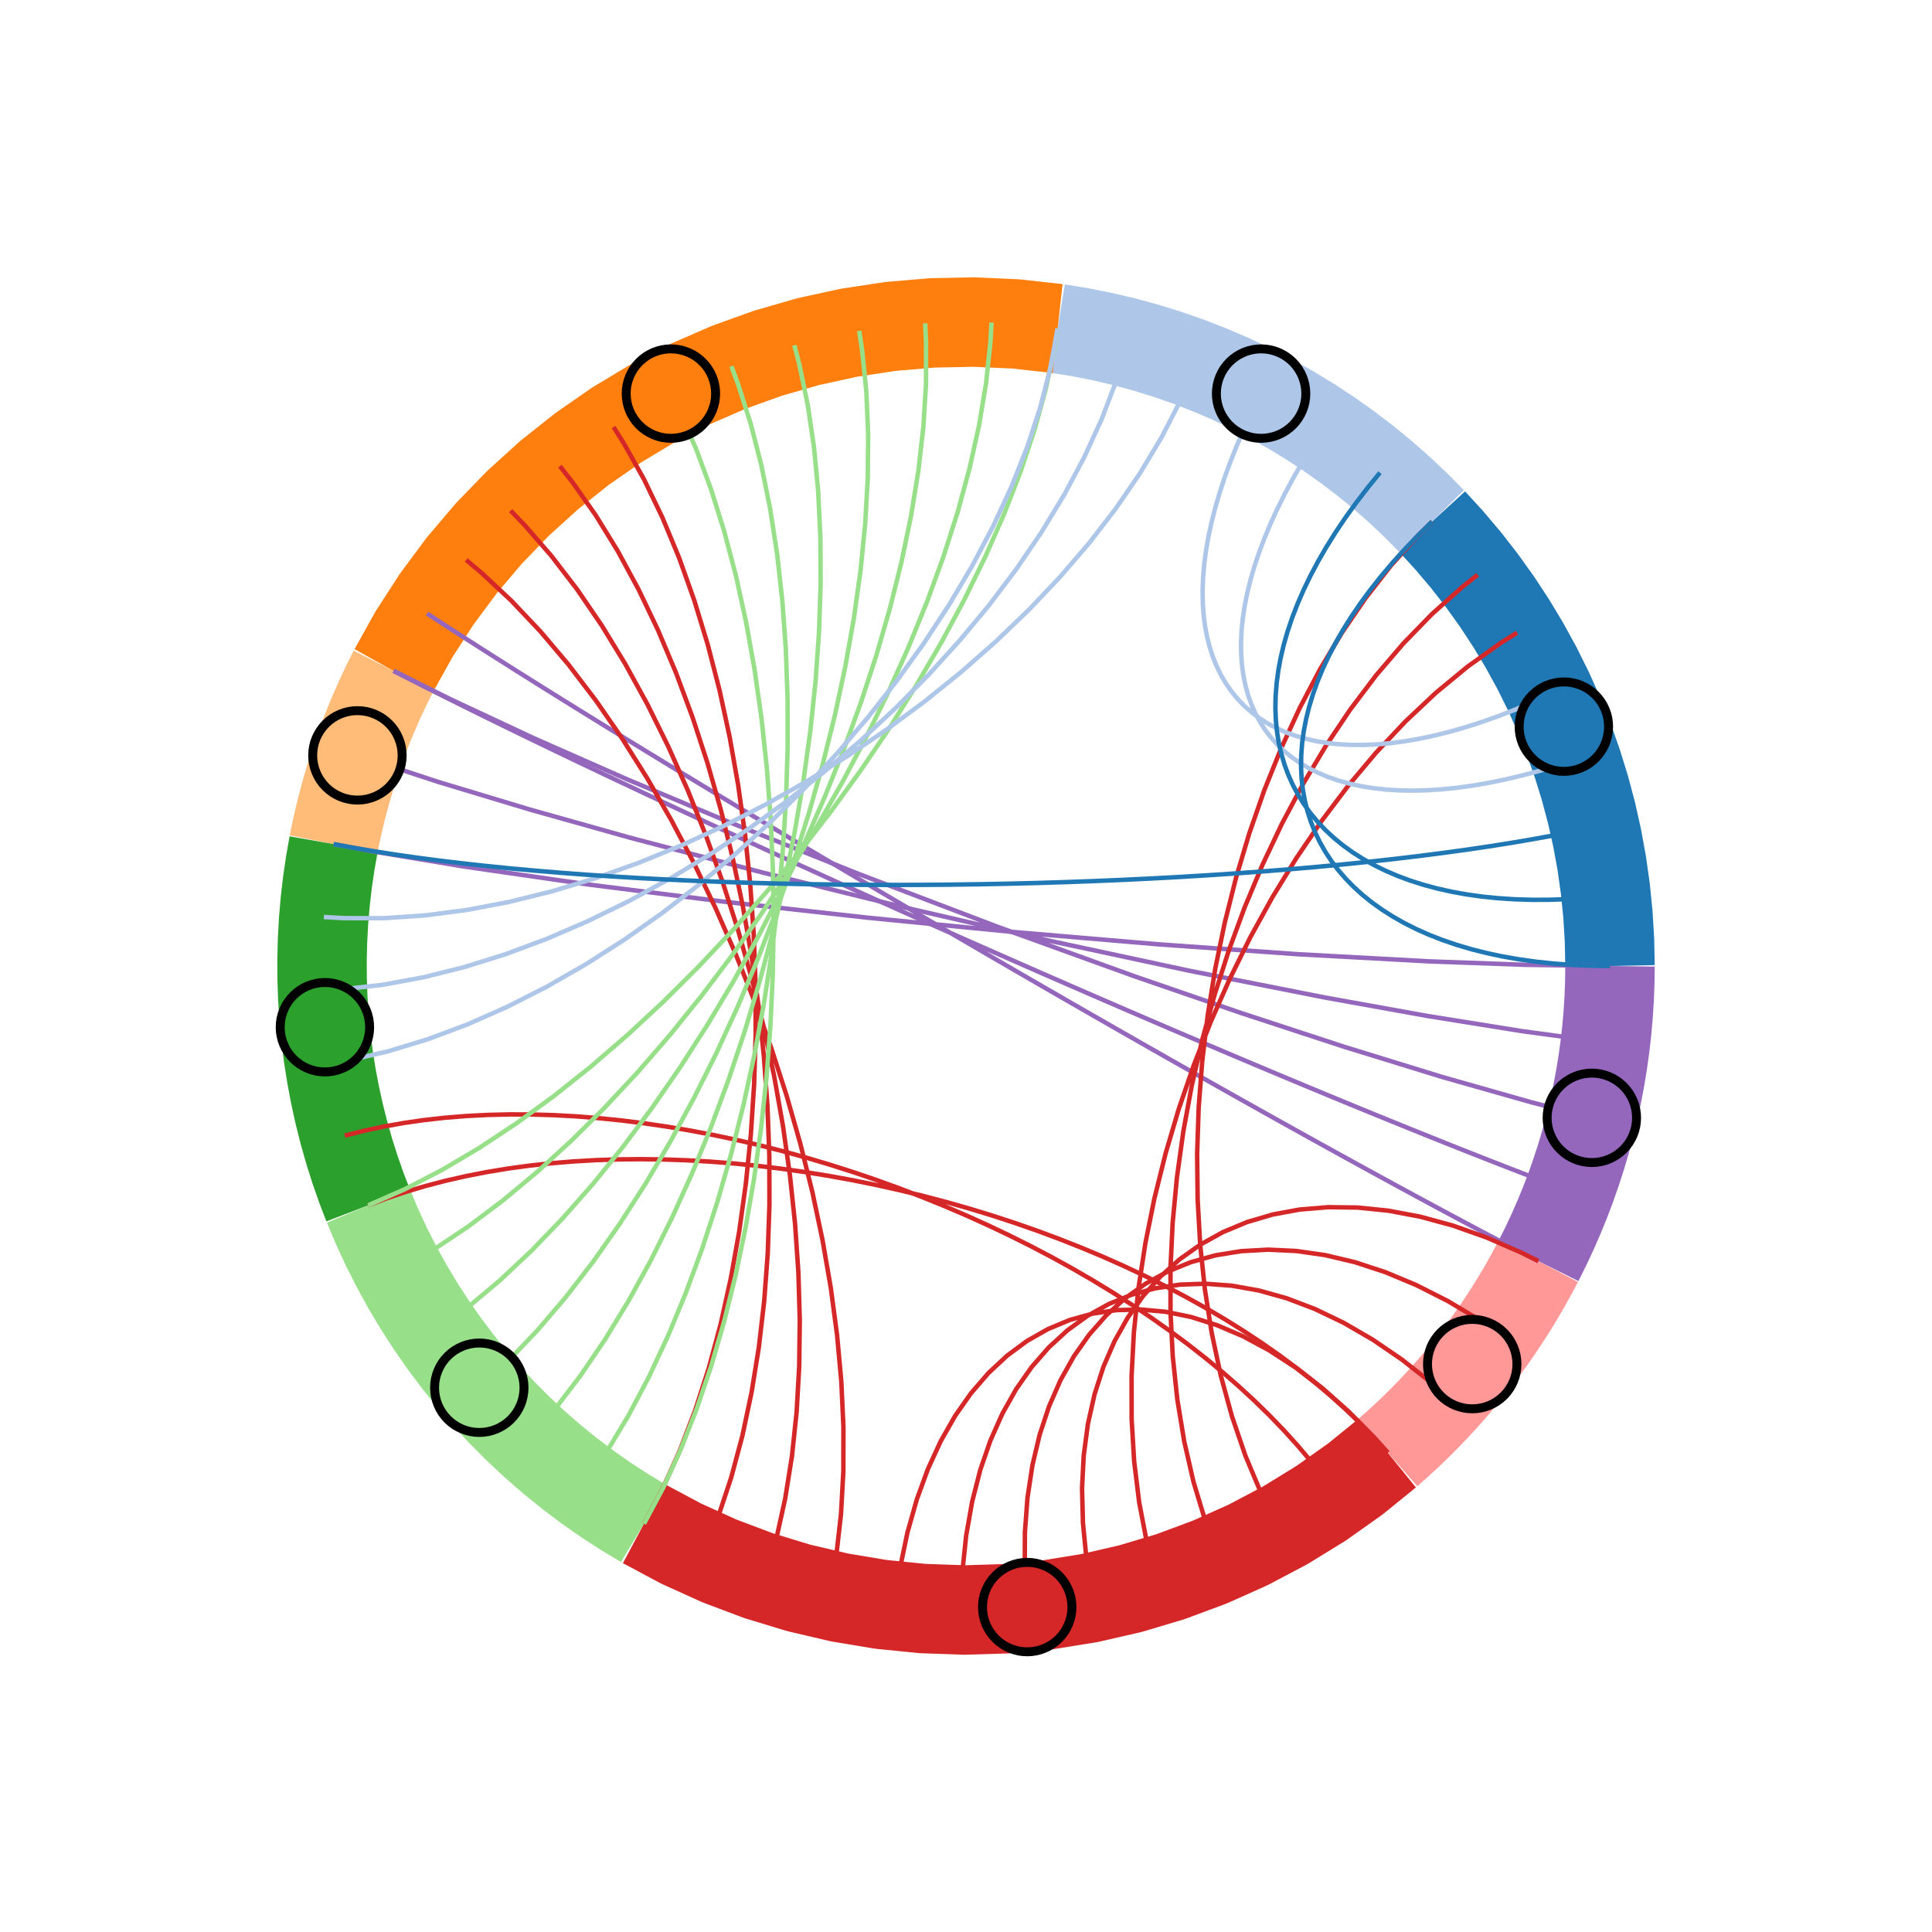 <?xml version="1.0" encoding="utf-8" standalone="no"?>
<!DOCTYPE svg PUBLIC "-//W3C//DTD SVG 1.1//EN"
  "http://www.w3.org/Graphics/SVG/1.1/DTD/svg11.dtd">
<svg xmlns:xlink="http://www.w3.org/1999/xlink" width="216pt" height="216pt" viewBox="0 0 216 216" xmlns="http://www.w3.org/2000/svg" version="1.1">
 <defs>
  <style type="text/css">*{stroke-linejoin: round; stroke-linecap: butt}</style>
 </defs>
 <g id="figure_1">
  <g id="patch_1">
   <path d="M 0 216 
L 216 216 
L 216 0 
L 0 0 
z
" style="fill: #ffffff"/>
  </g>
  <g id="axes_1">
   <g id="patch_2">
    <path d="M 7.2 208.8 
L 208.8 208.8 
L 208.8 7.2 
L 7.2 7.2 
z
" style="fill: #ffffff"/>
   </g>
   <g id="LineCollection_1">
    <path d="M 180 108 
L 179.942 105.115 
L 179.769 102.234 
L 179.48 99.363 
L 179.077 96.505 
L 178.559 93.666 
L 177.928 90.85 
L 177.184 88.062 
L 176.33 85.305 
L 175.365 82.585 
L 174.293 79.906 
L 173.114 77.272 
L 171.83 74.687 
L 170.444 72.156 
L 168.957 69.683 
L 167.373 67.271 
L 165.693 64.924 
L 163.92 62.647 
L 162.058 60.442 
L 160.109 58.314 
" clip-path="url(#p0efe31f188)" style="fill: none; stroke: #1f77b4; stroke-width: 10"/>
    <path d="M 160.109 58.314 
L 158.335 56.518 
L 156.498 54.784 
L 154.602 53.116 
L 152.649 51.516 
L 150.641 49.985 
L 148.58 48.525 
L 146.47 47.139 
L 144.312 45.827 
L 142.109 44.592 
L 139.865 43.435 
L 137.581 42.357 
L 135.261 41.361 
L 132.908 40.446 
L 130.524 39.614 
L 128.112 38.866 
L 125.675 38.203 
L 123.217 37.626 
L 120.739 37.136 
L 118.247 36.733 
" clip-path="url(#p0efe31f188)" style="fill: none; stroke: #aec7e8; stroke-width: 10"/>
    <path d="M 118.247 36.733 
L 113.586 36.217 
L 108.902 36.006 
L 104.214 36.1 
L 99.542 36.499 
L 94.906 37.201 
L 90.325 38.203 
L 85.819 39.502 
L 81.408 41.091 
L 77.109 42.963 
L 72.941 45.112 
L 68.922 47.527 
L 65.069 50.199 
L 61.398 53.116 
L 57.924 56.266 
L 54.663 59.635 
L 51.628 63.21 
L 48.832 66.974 
L 46.287 70.912 
L 44.004 75.008 
" clip-path="url(#p0efe31f188)" style="fill: none; stroke: #ff7f0e; stroke-width: 10"/>
    <path d="M 44.004 75.008 
L 43.515 75.973 
L 43.041 76.946 
L 42.582 77.926 
L 42.137 78.913 
L 41.707 79.906 
L 41.292 80.906 
L 40.893 81.911 
L 40.508 82.923 
L 40.139 83.94 
L 39.785 84.963 
L 39.446 85.991 
L 39.123 87.024 
L 38.816 88.062 
L 38.524 89.104 
L 38.248 90.15 
L 37.987 91.201 
L 37.743 92.255 
L 37.514 93.313 
L 37.301 94.374 
" clip-path="url(#p0efe31f188)" style="fill: none; stroke: #ffbb78; stroke-width: 10"/>
    <path d="M 37.301 94.374 
L 36.923 96.505 
L 36.61 98.647 
L 36.361 100.797 
L 36.177 102.954 
L 36.058 105.115 
L 36.004 107.278 
L 36.014 109.443 
L 36.09 111.606 
L 36.231 113.766 
L 36.437 115.921 
L 36.707 118.068 
L 37.042 120.206 
L 37.441 122.334 
L 37.904 124.448 
L 38.43 126.548 
L 39.019 128.631 
L 39.67 130.695 
L 40.383 132.738 
L 41.158 134.76 
" clip-path="url(#p0efe31f188)" style="fill: none; stroke: #2ca02c; stroke-width: 10"/>
    <path d="M 41.158 134.76 
L 42.137 137.087 
L 43.197 139.379 
L 44.338 141.632 
L 45.556 143.844 
L 46.851 146.011 
L 48.222 148.132 
L 49.666 150.204 
L 51.182 152.223 
L 52.768 154.189 
L 54.421 156.097 
L 56.141 157.946 
L 57.924 159.734 
L 59.769 161.458 
L 61.673 163.117 
L 63.634 164.707 
L 65.65 166.228 
L 67.718 167.677 
L 69.836 169.053 
L 72 170.354 
" clip-path="url(#p0efe31f188)" style="fill: none; stroke: #98df8a; stroke-width: 10"/>
    <path d="M 72 170.354 
L 76.135 172.565 
L 80.405 174.502 
L 84.792 176.157 
L 89.278 177.523 
L 93.843 178.594 
L 98.468 179.366 
L 103.133 179.835 
L 107.82 180 
L 112.507 179.859 
L 117.174 179.413 
L 121.803 178.665 
L 126.373 177.616 
L 130.866 176.273 
L 135.261 174.639 
L 139.541 172.724 
L 143.687 170.533 
L 147.682 168.078 
L 151.508 165.368 
L 155.15 162.414 
" clip-path="url(#p0efe31f188)" style="fill: none; stroke: #d62728; stroke-width: 10"/>
    <path d="M 155.15 162.414 
L 156.231 161.458 
L 157.293 160.481 
L 158.335 159.482 
L 159.356 158.463 
L 160.357 157.424 
L 161.337 156.365 
L 162.296 155.286 
L 163.232 154.189 
L 164.147 153.072 
L 165.039 151.938 
L 165.908 150.786 
L 166.754 149.617 
L 167.576 148.431 
L 168.374 147.229 
L 169.149 146.011 
L 169.898 144.778 
L 170.623 143.53 
L 171.322 142.268 
L 171.996 140.992 
" clip-path="url(#p0efe31f188)" style="fill: none; stroke: #ff9896; stroke-width: 10"/>
    <path d="M 171.996 140.992 
L 172.803 139.379 
L 173.568 137.746 
L 174.293 136.094 
L 174.976 134.424 
L 175.617 132.738 
L 176.215 131.037 
L 176.771 129.321 
L 177.283 127.591 
L 177.752 125.85 
L 178.178 124.097 
L 178.559 122.334 
L 178.896 120.562 
L 179.188 118.782 
L 179.436 116.995 
L 179.639 115.203 
L 179.797 113.406 
L 179.91 111.606 
L 179.977 109.804 
L 180 108 
" clip-path="url(#p0efe31f188)" style="fill: none; stroke: #9467bd; stroke-width: 10"/>
   </g>
   <g id="LineCollection_2">
    <path d="M 180 108 
L 170.516 107.868 
L 159.851 107.485 
L 145.215 106.689 
L 129.553 105.58 
L 113.32 104.201 
L 96.971 102.597 
L 80.96 100.811 
L 65.743 98.885 
L 51.775 96.864 
L 41.805 95.208 
L 37.301 94.374 
M 179.491 116.548 
L 170.095 115.274 
L 159.566 113.583 
L 148.133 111.525 
L 132.915 108.518 
L 117.085 105.123 
L 101.086 101.443 
L 85.363 97.579 
L 70.361 93.635 
L 59.178 90.49 
L 48.968 87.411 
L 39.96 84.451 
M 177.97 124.975 
L 171.2 123.236 
L 161.213 120.4 
L 150.329 117.047 
L 138.767 113.259 
L 126.745 109.117 
L 111.405 103.567 
L 96.116 97.75 
L 81.304 91.827 
L 70.085 87.118 
L 59.664 82.524 
L 50.259 78.127 
L 44.004 75.008 
L 44.004 75.008 
" clip-path="url(#p0efe31f188)" style="fill: none; stroke: #9467bd; stroke-width: 0.5"/>
    <path d="M 175.46 133.161 
L 173.356 132.371 
L 171.175 131.54 
L 168.92 130.672 
L 166.596 129.766 
L 164.205 128.826 
L 161.751 127.851 
L 159.237 126.844 
L 156.667 125.807 
L 154.043 124.74 
L 151.37 123.645 
L 148.65 122.524 
L 145.887 121.377 
L 143.085 120.208 
L 140.246 119.016 
L 137.374 117.804 
L 134.472 116.573 
L 131.544 115.325 
L 128.593 114.06 
L 125.622 112.781 
L 122.635 111.489 
L 119.635 110.185 
L 116.626 108.872 
L 113.61 107.549 
L 110.592 106.22 
L 107.574 104.885 
L 104.56 103.545 
L 101.553 102.204 
L 98.556 100.86 
L 95.574 99.518 
L 92.609 98.177 
L 89.664 96.839 
L 86.743 95.506 
L 83.85 94.179 
L 80.987 92.86 
L 78.158 91.55 
L 75.367 90.251 
L 72.616 88.964 
L 69.91 87.69 
L 67.25 86.432 
L 64.642 85.191 
L 62.088 83.967 
L 59.591 82.763 
L 57.155 81.58 
L 54.783 80.42 
L 52.479 79.283 
L 50.245 78.172 
L 48.086 77.089 
L 46.005 76.033 
L 44.004 75.008 
M 171.996 140.992 
L 170 139.958 
L 167.932 138.876 
L 165.794 137.749 
L 163.591 136.578 
L 161.326 135.365 
L 159.001 134.113 
L 156.619 132.822 
L 154.185 131.495 
L 151.7 130.133 
L 149.169 128.738 
L 146.594 127.313 
L 143.979 125.859 
L 141.326 124.378 
L 138.64 122.872 
L 135.922 121.342 
L 133.177 119.791 
L 130.407 118.22 
L 127.615 116.631 
L 124.806 115.026 
L 121.981 113.407 
L 119.144 111.776 
L 116.299 110.134 
L 113.448 108.484 
L 110.594 106.826 
L 107.742 105.164 
L 104.893 103.499 
L 102.051 101.833 
L 99.22 100.167 
L 96.402 98.504 
L 93.6 96.844 
L 90.819 95.192 
L 88.06 93.547 
L 85.327 91.911 
L 82.624 90.288 
L 79.953 88.678 
L 77.318 87.084 
L 74.721 85.506 
L 72.167 83.948 
L 69.657 82.411 
L 67.196 80.896 
L 64.786 79.406 
L 62.431 77.943 
L 60.134 76.508 
L 57.897 75.103 
L 55.725 73.73 
L 53.62 72.391 
L 51.586 71.087 
L 49.625 69.821 
L 47.74 68.595 
" clip-path="url(#p0efe31f188)" style="fill: none; stroke: #9467bd; stroke-width: 0.5"/>
    <path d="M 155.15 162.414 
L 153.665 160.765 
L 152.1 159.15 
L 150.457 157.57 
L 148.739 156.026 
L 146.95 154.518 
L 145.091 153.047 
L 143.166 151.613 
L 141.178 150.218 
L 139.13 148.862 
L 137.025 147.546 
L 134.865 146.27 
L 132.653 145.036 
L 130.393 143.843 
L 128.087 142.693 
L 125.739 141.586 
L 123.35 140.523 
L 120.924 139.505 
L 118.465 138.533 
L 115.974 137.606 
L 113.455 136.727 
L 110.91 135.895 
L 108.343 135.111 
L 105.756 134.376 
L 103.153 133.691 
L 100.536 133.056 
L 97.908 132.472 
L 95.272 131.94 
L 92.631 131.46 
L 89.988 131.034 
L 87.346 130.661 
L 84.708 130.343 
L 82.076 130.081 
L 79.453 129.874 
L 76.843 129.724 
L 74.248 129.632 
L 71.672 129.597 
L 69.116 129.622 
L 66.585 129.706 
L 64.081 129.85 
L 61.606 130.055 
L 59.164 130.322 
L 56.758 130.651 
L 54.39 131.043 
L 52.064 131.499 
L 49.783 132.019 
L 47.548 132.605 
L 45.364 133.256 
L 43.233 133.974 
L 41.158 134.76 
M 149.298 166.979 
L 147.99 165.185 
L 146.599 163.417 
L 145.127 161.674 
L 143.577 159.957 
L 141.95 158.269 
L 140.252 156.609 
L 138.483 154.98 
L 136.648 153.381 
L 134.748 151.813 
L 132.787 150.279 
L 130.767 148.779 
L 128.692 147.313 
L 126.564 145.884 
L 124.385 144.491 
L 122.16 143.137 
L 119.89 141.821 
L 117.578 140.546 
L 115.228 139.311 
L 112.841 138.119 
L 110.422 136.969 
L 107.972 135.864 
L 105.495 134.804 
L 102.993 133.79 
L 100.469 132.823 
L 97.927 131.905 
L 95.368 131.035 
L 92.795 130.216 
L 90.213 129.448 
L 87.622 128.732 
L 85.027 128.07 
L 82.429 127.462 
L 79.833 126.909 
L 77.24 126.413 
L 74.653 125.974 
L 72.075 125.593 
L 69.51 125.272 
L 66.96 125.011 
L 64.427 124.811 
L 61.915 124.675 
L 59.426 124.601 
L 56.963 124.592 
L 54.529 124.649 
L 52.127 124.772 
L 49.76 124.963 
L 47.43 125.222 
L 45.141 125.551 
L 42.895 125.951 
L 40.694 126.422 
L 38.543 126.966 
" clip-path="url(#p0efe31f188)" style="fill: none; stroke: #d62728; stroke-width: 0.5"/>
    <path d="M 143.006 170.917 
L 140.993 166.945 
L 139.236 162.747 
L 137.733 158.347 
L 136.479 153.767 
L 135.473 149.031 
L 134.709 144.162 
L 134.185 139.182 
L 133.897 134.114 
L 133.841 128.982 
L 134.014 123.809 
L 134.413 118.616 
L 135.034 113.428 
L 135.873 108.268 
L 136.928 103.158 
L 138.194 98.12 
L 139.668 93.18 
L 141.347 88.358 
L 143.227 83.679 
L 145.305 79.164 
L 147.577 74.838 
L 150.039 70.723 
L 152.689 66.842 
L 155.522 63.218 
L 158.536 59.874 
L 160.109 58.314 
M 136.343 174.187 
L 134.749 170.029 
L 133.436 165.675 
L 132.397 161.147 
L 131.626 156.468 
L 131.117 151.66 
L 130.865 146.746 
L 130.863 141.748 
L 131.106 136.688 
L 131.588 131.589 
L 132.302 126.473 
L 133.244 121.362 
L 134.406 116.28 
L 135.784 111.248 
L 137.371 106.29 
L 139.162 101.426 
L 141.15 96.681 
L 143.33 92.075 
L 145.696 87.632 
L 148.242 83.374 
L 150.961 79.324 
L 153.849 75.504 
L 156.899 71.936 
L 160.106 68.642 
L 163.463 65.646 
L 165.196 64.266 
M 129.378 176.753 
L 128.222 172.454 
L 127.365 167.991 
L 126.8 163.384 
L 126.518 158.656 
L 126.512 153.829 
L 126.772 148.923 
L 127.291 143.961 
L 128.06 138.964 
L 129.071 133.953 
L 130.317 128.952 
L 131.788 123.98 
L 133.477 119.06 
L 135.376 114.213 
L 137.476 109.461 
L 139.768 104.825 
L 142.246 100.328 
L 144.9 95.99 
L 147.722 91.834 
L 150.705 87.881 
L 153.84 84.153 
L 157.118 80.671 
L 160.532 77.457 
L 164.074 74.532 
L 167.734 71.919 
L 169.607 70.736 
L 169.607 70.736 
" clip-path="url(#p0efe31f188)" style="fill: none; stroke: #d62728; stroke-width: 0.5"/>
    <path d="M 122.187 178.589 
L 121.476 174.351 
L 121.076 170.285 
L 120.974 166.4 
L 121.163 162.703 
L 121.63 159.201 
L 122.367 155.902 
L 123.362 152.815 
L 124.606 149.946 
L 126.089 147.303 
L 127.8 144.894 
L 129.729 142.727 
L 131.866 140.809 
L 134.202 139.148 
L 136.725 137.751 
L 139.425 136.627 
L 142.293 135.783 
L 145.319 135.226 
L 148.491 134.964 
L 151.801 135.006 
L 155.237 135.358 
L 158.79 136.029 
L 162.449 137.025 
L 166.204 138.355 
L 170.046 140.026 
L 171.996 140.992 
M 114.844 179.674 
L 114.571 175.389 
L 114.585 171.314 
L 114.873 167.456 
L 115.425 163.821 
L 116.231 160.415 
L 117.28 157.244 
L 118.561 154.316 
L 120.063 151.635 
L 121.777 149.209 
L 123.69 147.044 
L 125.793 145.145 
L 128.074 143.52 
L 130.524 142.174 
L 133.131 141.114 
L 135.884 140.347 
L 138.773 139.878 
L 141.787 139.713 
L 144.916 139.86 
L 148.149 140.324 
L 151.475 141.111 
L 154.883 142.229 
L 158.362 143.682 
L 161.903 145.478 
L 165.494 147.623 
L 167.305 148.828 
M 107.429 179.998 
L 107.596 175.71 
L 108.02 171.668 
L 108.691 167.875 
L 109.596 164.337 
L 110.725 161.059 
L 112.068 158.045 
L 113.612 155.3 
L 115.346 152.829 
L 117.261 150.638 
L 119.344 148.73 
L 121.584 147.111 
L 123.972 145.786 
L 126.494 144.76 
L 129.141 144.037 
L 131.901 143.623 
L 134.764 143.522 
L 137.717 143.74 
L 140.751 144.28 
L 143.854 145.148 
L 147.015 146.35 
L 150.222 147.889 
L 153.466 149.771 
L 156.734 152.001 
L 160.016 154.583 
L 161.659 156.007 
M 100.02 179.556 
L 100.624 175.312 
L 101.453 171.343 
L 102.495 167.653 
L 103.739 164.245 
L 105.174 161.124 
L 106.788 158.291 
L 108.57 155.752 
L 110.51 153.509 
L 112.594 151.566 
L 114.814 149.927 
L 117.156 148.594 
L 119.611 147.572 
L 122.166 146.864 
L 124.81 146.473 
L 127.533 146.404 
L 130.323 146.658 
L 133.168 147.241 
L 136.058 148.154 
L 138.982 149.403 
L 141.927 150.99 
L 144.882 152.919 
L 147.838 155.194 
L 150.781 157.817 
L 153.702 160.793 
L 155.15 162.414 
L 155.15 162.414 
" clip-path="url(#p0efe31f188)" style="fill: none; stroke: #d62728; stroke-width: 0.5"/>
    <path d="M 92.695 178.355 
L 93.494 173.938 
L 94.022 169.317 
L 94.287 164.517 
L 94.297 159.562 
L 94.062 154.473 
L 93.588 149.276 
L 92.885 143.993 
L 91.96 138.649 
L 90.823 133.267 
L 89.48 127.871 
L 87.941 122.483 
L 86.214 117.129 
L 84.307 111.831 
L 82.228 106.613 
L 79.986 101.499 
L 77.589 96.512 
L 75.044 91.676 
L 72.362 87.015 
L 69.549 82.551 
L 66.613 78.31 
L 63.565 74.314 
L 60.41 70.586 
L 57.159 67.152 
L 53.818 64.033 
L 52.117 62.6 
M 85.534 176.405 
L 86.783 172.094 
L 87.783 167.553 
L 88.541 162.805 
L 89.062 157.877 
L 89.351 152.791 
L 89.415 147.573 
L 89.26 142.246 
L 88.89 136.835 
L 88.313 131.365 
L 87.533 125.859 
L 86.557 120.341 
L 85.39 114.838 
L 84.039 109.372 
L 82.508 103.967 
L 80.804 98.65 
L 78.933 93.442 
L 76.9 88.37 
L 74.711 83.457 
L 72.373 78.728 
L 69.89 74.207 
L 67.269 69.918 
L 64.515 65.886 
L 61.634 62.135 
L 58.633 58.689 
L 57.088 57.088 
M 78.611 173.729 
L 80.297 169.569 
L 81.76 165.155 
L 83.002 160.511 
L 84.028 155.662 
L 84.839 150.633 
L 85.44 145.449 
L 85.834 140.135 
L 86.023 134.715 
L 86.012 129.214 
L 85.803 123.657 
L 85.4 118.068 
L 84.806 112.474 
L 84.025 106.897 
L 83.059 101.364 
L 81.911 95.899 
L 80.586 90.527 
L 79.086 85.273 
L 77.415 80.161 
L 75.576 75.216 
L 73.571 70.463 
L 71.406 65.927 
L 69.082 61.633 
L 66.602 57.605 
L 63.972 53.869 
L 62.6 52.117 
M 72 170.354 
L 74.106 166.39 
L 76.015 162.15 
L 77.729 157.658 
L 79.248 152.941 
L 80.573 148.022 
L 81.704 142.928 
L 82.643 137.682 
L 83.39 132.31 
L 83.945 126.837 
L 84.309 121.288 
L 84.484 115.688 
L 84.469 110.062 
L 84.266 104.435 
L 83.874 98.832 
L 83.296 93.278 
L 82.531 87.798 
L 81.58 82.417 
L 80.444 77.16 
L 79.123 72.052 
L 77.619 67.118 
L 75.932 62.383 
L 74.062 57.873 
L 72.011 53.611 
L 69.778 49.624 
L 68.595 47.74 
L 68.595 47.74 
" clip-path="url(#p0efe31f188)" style="fill: none; stroke: #d62728; stroke-width: 0.5"/>
    <path d="M 72 170.354 
L 74.122 166.381 
L 76.078 162.113 
L 77.867 157.578 
L 79.491 152.8 
L 80.946 147.805 
L 82.234 142.619 
L 83.354 137.268 
L 84.304 131.778 
L 85.084 126.173 
L 85.694 120.481 
L 86.133 114.727 
L 86.4 108.937 
L 86.495 103.136 
L 86.417 97.35 
L 86.166 91.606 
L 85.74 85.928 
L 85.14 80.342 
L 84.364 74.875 
L 83.413 69.552 
L 82.285 64.399 
L 80.98 59.442 
L 79.497 54.706 
L 77.836 50.217 
L 75.995 46.001 
L 75.008 44.004 
M 65.311 165.979 
L 67.858 162.266 
L 70.271 158.244 
L 72.547 153.937 
L 74.681 149.371 
L 76.67 144.573 
L 78.512 139.567 
L 80.202 134.379 
L 81.738 129.034 
L 83.116 123.558 
L 84.333 117.977 
L 85.385 112.315 
L 86.269 106.599 
L 86.981 100.854 
L 87.519 95.105 
L 87.879 89.379 
L 88.057 83.7 
L 88.051 78.093 
L 87.856 72.586 
L 87.47 67.202 
L 86.888 61.968 
L 86.109 56.908 
L 85.128 52.05 
L 83.942 47.417 
L 82.548 43.036 
L 81.771 40.947 
M 59.147 160.891 
L 62.089 157.483 
L 64.929 153.754 
L 67.662 149.727 
L 70.28 145.429 
L 72.778 140.884 
L 75.149 136.116 
L 77.389 131.152 
L 79.49 126.015 
L 81.447 120.731 
L 83.254 115.324 
L 84.904 109.821 
L 86.392 104.244 
L 87.711 98.621 
L 88.856 92.974 
L 89.82 87.33 
L 90.598 81.714 
L 91.182 76.15 
L 91.568 70.663 
L 91.749 65.278 
L 91.72 60.02 
L 91.473 54.915 
L 91.003 49.986 
L 90.305 45.26 
L 89.371 40.76 
L 88.814 38.603 
M 53.586 155.15 
L 56.886 152.09 
L 60.118 148.699 
L 63.273 145.001 
L 66.342 141.021 
L 69.317 136.783 
L 72.189 132.31 
L 74.949 127.626 
L 77.589 122.757 
L 80.1 117.726 
L 82.473 112.556 
L 84.7 107.273 
L 86.772 101.9 
L 88.68 96.462 
L 90.416 90.982 
L 91.971 85.484 
L 93.336 79.993 
L 94.503 74.533 
L 95.463 69.128 
L 96.208 63.802 
L 96.728 58.579 
L 97.015 53.483 
L 97.06 48.538 
L 96.856 43.769 
L 96.392 39.199 
L 96.06 36.997 
M 48.695 148.828 
L 52.313 146.153 
L 55.897 143.141 
L 59.435 139.817 
L 62.917 136.202 
L 66.332 132.32 
L 69.668 128.193 
L 72.914 123.846 
L 76.059 119.3 
L 79.092 114.579 
L 82.002 109.706 
L 84.777 104.704 
L 87.407 99.595 
L 89.88 94.403 
L 92.184 89.151 
L 94.31 83.861 
L 96.245 78.558 
L 97.979 73.262 
L 99.5 67.999 
L 100.798 62.79 
L 101.86 57.659 
L 102.676 52.628 
L 103.235 47.721 
L 103.526 42.961 
L 103.536 38.37 
L 103.433 36.145 
M 44.535 142.004 
L 48.426 139.745 
L 52.317 137.15 
L 56.195 134.237 
L 60.048 131.03 
L 63.86 127.55 
L 67.619 123.818 
L 71.311 119.857 
L 74.922 115.687 
L 78.44 111.33 
L 81.85 106.809 
L 85.139 102.144 
L 88.294 97.357 
L 91.3 92.47 
L 94.145 87.504 
L 96.815 82.482 
L 99.296 77.424 
L 101.574 72.352 
L 103.638 67.288 
L 105.471 62.254 
L 107.063 57.27 
L 108.397 52.36 
L 109.462 47.543 
L 110.244 42.843 
L 110.728 38.28 
L 110.855 36.057 
M 41.158 134.76 
L 45.273 132.947 
L 49.424 130.797 
L 53.594 128.332 
L 57.769 125.57 
L 61.932 122.532 
L 66.068 119.238 
L 70.16 115.708 
L 74.194 111.961 
L 78.152 108.019 
L 82.021 103.9 
L 85.784 99.625 
L 89.424 95.213 
L 92.928 90.686 
L 96.278 86.062 
L 99.459 81.362 
L 102.455 76.606 
L 105.251 71.813 
L 107.831 67.004 
L 110.179 62.199 
L 112.28 57.418 
L 114.117 52.681 
L 115.675 48.007 
L 116.939 43.417 
L 117.892 38.931 
L 118.247 36.733 
L 118.247 36.733 
" clip-path="url(#p0efe31f188)" style="fill: none; stroke: #98df8a; stroke-width: 0.5"/>
    <path d="M 118.247 36.733 
L 117.444 41.121 
L 116.303 45.546 
L 114.839 49.993 
L 113.069 54.444 
L 111.01 58.883 
L 108.678 63.292 
L 106.09 67.655 
L 103.263 71.956 
L 100.213 76.177 
L 96.957 80.301 
L 93.511 84.313 
L 89.892 88.195 
L 86.117 91.93 
L 82.202 95.502 
L 78.164 98.893 
L 74.019 102.088 
L 69.785 105.069 
L 65.477 107.82 
L 61.112 110.324 
L 56.707 112.563 
L 52.279 114.522 
L 47.843 116.183 
L 43.418 117.53 
L 39.018 118.546 
L 36.834 118.925 
M 126.083 38.308 
L 124.799 42.579 
L 123.174 46.849 
L 121.226 51.103 
L 118.973 55.327 
L 116.435 59.505 
L 113.629 63.624 
L 110.573 67.667 
L 107.286 71.62 
L 103.787 75.469 
L 100.093 79.199 
L 96.224 82.794 
L 92.196 86.241 
L 88.03 89.524 
L 83.743 92.629 
L 79.353 95.54 
L 74.879 98.244 
L 70.34 100.725 
L 65.753 102.968 
L 61.137 104.96 
L 56.511 106.684 
L 51.892 108.126 
L 47.299 109.272 
L 42.751 110.106 
L 38.266 110.614 
L 36.052 110.741 
M 133.696 40.741 
L 131.947 44.843 
L 129.858 48.906 
L 127.451 52.915 
L 124.745 56.859 
L 121.759 60.726 
L 118.514 64.502 
L 115.029 68.175 
L 111.325 71.733 
L 107.421 75.162 
L 103.338 78.451 
L 99.094 81.586 
L 94.711 84.555 
L 90.207 87.345 
L 85.603 89.945 
L 80.918 92.34 
L 76.173 94.519 
L 71.388 96.469 
L 66.581 98.178 
L 61.774 99.632 
L 56.986 100.819 
L 52.237 101.727 
L 47.547 102.343 
L 42.935 102.654 
L 38.422 102.648 
L 36.209 102.522 
L 36.209 102.522 
" clip-path="url(#p0efe31f188)" style="fill: none; stroke: #aec7e8; stroke-width: 0.5"/>
    <path d="M 140.992 44.004 
L 140.023 45.944 
L 139.134 47.845 
L 138.326 49.707 
L 137.596 51.528 
L 136.945 53.307 
L 136.371 55.045 
L 135.874 56.739 
L 135.453 58.389 
L 135.106 59.995 
L 134.834 61.555 
L 134.635 63.069 
L 134.509 64.535 
L 134.454 65.953 
L 134.471 67.322 
L 134.557 68.64 
L 134.712 69.909 
L 134.936 71.125 
L 135.228 72.289 
L 135.586 73.4 
L 136.01 74.456 
L 136.5 75.457 
L 137.053 76.402 
L 137.67 77.291 
L 138.35 78.122 
L 139.091 78.894 
L 139.894 79.607 
L 140.756 80.26 
L 141.678 80.852 
L 142.659 81.381 
L 143.697 81.848 
L 144.792 82.251 
L 145.943 82.59 
L 147.149 82.863 
L 148.41 83.071 
L 149.724 83.211 
L 151.091 83.283 
L 152.51 83.286 
L 153.98 83.219 
L 155.501 83.083 
L 157.071 82.874 
L 158.689 82.594 
L 160.355 82.24 
L 162.068 81.812 
L 163.828 81.31 
L 165.633 80.732 
L 167.482 80.077 
L 169.375 79.345 
L 171.311 78.535 
L 173.289 77.645 
M 147.882 48.055 
L 146.704 49.875 
L 145.61 51.666 
L 144.6 53.426 
L 143.673 55.154 
L 142.828 56.85 
L 142.065 58.512 
L 141.382 60.14 
L 140.78 61.732 
L 140.258 63.288 
L 139.814 64.807 
L 139.448 66.287 
L 139.159 67.728 
L 138.947 69.129 
L 138.81 70.489 
L 138.749 71.807 
L 138.762 73.082 
L 138.849 74.313 
L 139.009 75.499 
L 139.241 76.64 
L 139.544 77.734 
L 139.919 78.78 
L 140.363 79.778 
L 140.876 80.726 
L 141.459 81.623 
L 142.109 82.47 
L 142.826 83.263 
L 143.61 84.004 
L 144.459 84.69 
L 145.374 85.322 
L 146.352 85.897 
L 147.394 86.415 
L 148.499 86.875 
L 149.667 87.276 
L 150.895 87.617 
L 152.184 87.898 
L 153.534 88.117 
L 154.942 88.273 
L 156.409 88.365 
L 157.933 88.393 
L 159.515 88.355 
L 161.153 88.251 
L 162.847 88.08 
L 164.595 87.84 
L 166.398 87.531 
L 168.254 87.152 
L 170.163 86.702 
L 172.124 86.179 
L 174.136 85.584 
L 176.199 84.914 
" clip-path="url(#p0efe31f188)" style="fill: none; stroke: #aec7e8; stroke-width: 0.5"/>
    <path d="M 178.302 92.456 
L 176.106 92.923 
L 173.826 93.374 
L 171.464 93.807 
L 169.025 94.223 
L 166.512 94.622 
L 163.929 95.003 
L 161.279 95.367 
L 158.565 95.714 
L 155.792 96.043 
L 152.963 96.355 
L 150.082 96.649 
L 147.152 96.926 
L 144.177 97.185 
L 141.16 97.427 
L 138.105 97.651 
L 135.016 97.857 
L 131.896 98.045 
L 128.748 98.215 
L 125.578 98.368 
L 122.387 98.502 
L 119.179 98.619 
L 115.959 98.718 
L 112.73 98.798 
L 109.495 98.86 
L 106.257 98.904 
L 103.022 98.93 
L 99.791 98.937 
L 96.57 98.927 
L 93.36 98.897 
L 90.167 98.85 
L 86.993 98.783 
L 83.842 98.699 
L 80.718 98.595 
L 77.625 98.473 
L 74.565 98.333 
L 71.542 98.173 
L 68.561 97.995 
L 65.625 97.798 
L 62.736 97.582 
L 59.9 97.347 
L 57.119 97.094 
L 54.397 96.821 
L 51.738 96.529 
L 49.145 96.218 
L 46.623 95.888 
L 44.173 95.538 
L 41.801 95.169 
L 39.509 94.781 
L 37.301 94.374 
" clip-path="url(#p0efe31f188)" style="fill: none; stroke: #1f77b4; stroke-width: 0.5"/>
    <path d="M 179.574 100.182 
L 177.412 100.387 
L 175.309 100.524 
L 173.264 100.595 
L 171.28 100.601 
L 169.355 100.542 
L 167.492 100.421 
L 165.691 100.238 
L 163.951 99.994 
L 162.275 99.691 
L 160.663 99.331 
L 159.114 98.913 
L 157.631 98.44 
L 156.213 97.912 
L 154.862 97.331 
L 153.577 96.698 
L 152.36 96.014 
L 151.211 95.281 
L 150.13 94.499 
L 149.119 93.67 
L 148.179 92.795 
L 147.309 91.875 
L 146.51 90.912 
L 145.783 89.906 
L 145.129 88.859 
L 144.549 87.773 
L 144.042 86.647 
L 143.61 85.484 
L 143.253 84.285 
L 142.972 83.05 
L 142.767 81.782 
L 142.64 80.481 
L 142.59 79.148 
L 142.619 77.785 
L 142.728 76.393 
L 142.915 74.973 
L 143.184 73.527 
L 143.533 72.055 
L 143.964 70.559 
L 144.477 69.039 
L 145.073 67.498 
L 145.753 65.937 
L 146.518 64.355 
L 147.367 62.756 
L 148.301 61.14 
L 149.322 59.507 
L 150.43 57.861 
L 151.625 56.201 
L 152.909 54.528 
L 154.281 52.845 
M 180 108 
L 177.829 107.969 
L 175.723 107.878 
L 173.683 107.726 
L 171.71 107.517 
L 169.804 107.25 
L 167.966 106.928 
L 166.196 106.551 
L 164.494 106.122 
L 162.862 105.64 
L 161.299 105.107 
L 159.807 104.525 
L 158.385 103.895 
L 157.034 103.218 
L 155.755 102.495 
L 154.549 101.729 
L 153.415 100.919 
L 152.354 100.067 
L 151.367 99.174 
L 150.454 98.243 
L 149.616 97.273 
L 148.854 96.267 
L 148.167 95.225 
L 147.556 94.149 
L 147.022 93.04 
L 146.565 91.899 
L 146.187 90.728 
L 145.886 89.528 
L 145.664 88.3 
L 145.522 87.045 
L 145.459 85.765 
L 145.477 84.461 
L 145.575 83.134 
L 145.755 81.785 
L 146.017 80.417 
L 146.361 79.029 
L 146.788 77.623 
L 147.298 76.201 
L 147.892 74.764 
L 148.571 73.313 
L 149.334 71.849 
L 150.183 70.374 
L 151.118 68.889 
L 152.139 67.395 
L 153.247 65.893 
L 154.442 64.385 
L 155.726 62.872 
L 157.098 61.355 
L 158.559 59.835 
L 160.109 58.314 
" clip-path="url(#p0efe31f188)" style="fill: none; stroke: #1f77b4; stroke-width: 0.5"/>
   </g>
   <g id="PathCollection_1">
    <defs>
     <path id="C0_0_ffda4346ce" d="M 0 5 
C 1.326 5 2.598 4.473 3.536 3.536 
C 4.473 2.598 5 1.326 5 -0 
C 5 -1.326 4.473 -2.598 3.536 -3.536 
C 2.598 -4.473 1.326 -5 0 -5 
C -1.326 -5 -2.598 -4.473 -3.536 -3.536 
C -4.473 -2.598 -5 -1.326 -5 0 
C -5 1.326 -4.473 2.598 -3.536 3.536 
C -2.598 4.473 -1.326 5 0 5 
z
"/>
    </defs>
    <g clip-path="url(#p0efe31f188)">
     <use xlink:href="#C0_0_ffda4346ce" x="174.842" y="81.24" style="fill: #1f77b4; stroke: #000000"/>
    </g>
    <g clip-path="url(#p0efe31f188)">
     <use xlink:href="#C0_0_ffda4346ce" x="140.992" y="44.004" style="fill: #aec7e8; stroke: #000000"/>
    </g>
    <g clip-path="url(#p0efe31f188)">
     <use xlink:href="#C0_0_ffda4346ce" x="75.008" y="44.004" style="fill: #ff7f0e; stroke: #000000"/>
    </g>
    <g clip-path="url(#p0efe31f188)">
     <use xlink:href="#C0_0_ffda4346ce" x="39.96" y="84.451" style="fill: #ffbb78; stroke: #000000"/>
    </g>
    <g clip-path="url(#p0efe31f188)">
     <use xlink:href="#C0_0_ffda4346ce" x="36.326" y="114.844" style="fill: #2ca02c; stroke: #000000"/>
    </g>
    <g clip-path="url(#p0efe31f188)">
     <use xlink:href="#C0_0_ffda4346ce" x="53.586" y="155.15" style="fill: #98df8a; stroke: #000000"/>
    </g>
    <g clip-path="url(#p0efe31f188)">
     <use xlink:href="#C0_0_ffda4346ce" x="114.844" y="179.674" style="fill: #d62728; stroke: #000000"/>
    </g>
    <g clip-path="url(#p0efe31f188)">
     <use xlink:href="#C0_0_ffda4346ce" x="164.596" y="152.507" style="fill: #ff9896; stroke: #000000"/>
    </g>
    <g clip-path="url(#p0efe31f188)">
     <use xlink:href="#C0_0_ffda4346ce" x="177.97" y="124.975" style="fill: #9467bd; stroke: #000000"/>
    </g>
   </g>
  </g>
 </g>
 <defs>
  <clipPath id="p0efe31f188">
   <rect x="7.2" y="7.2" width="201.6" height="201.6"/>
  </clipPath>
 </defs>
</svg>
